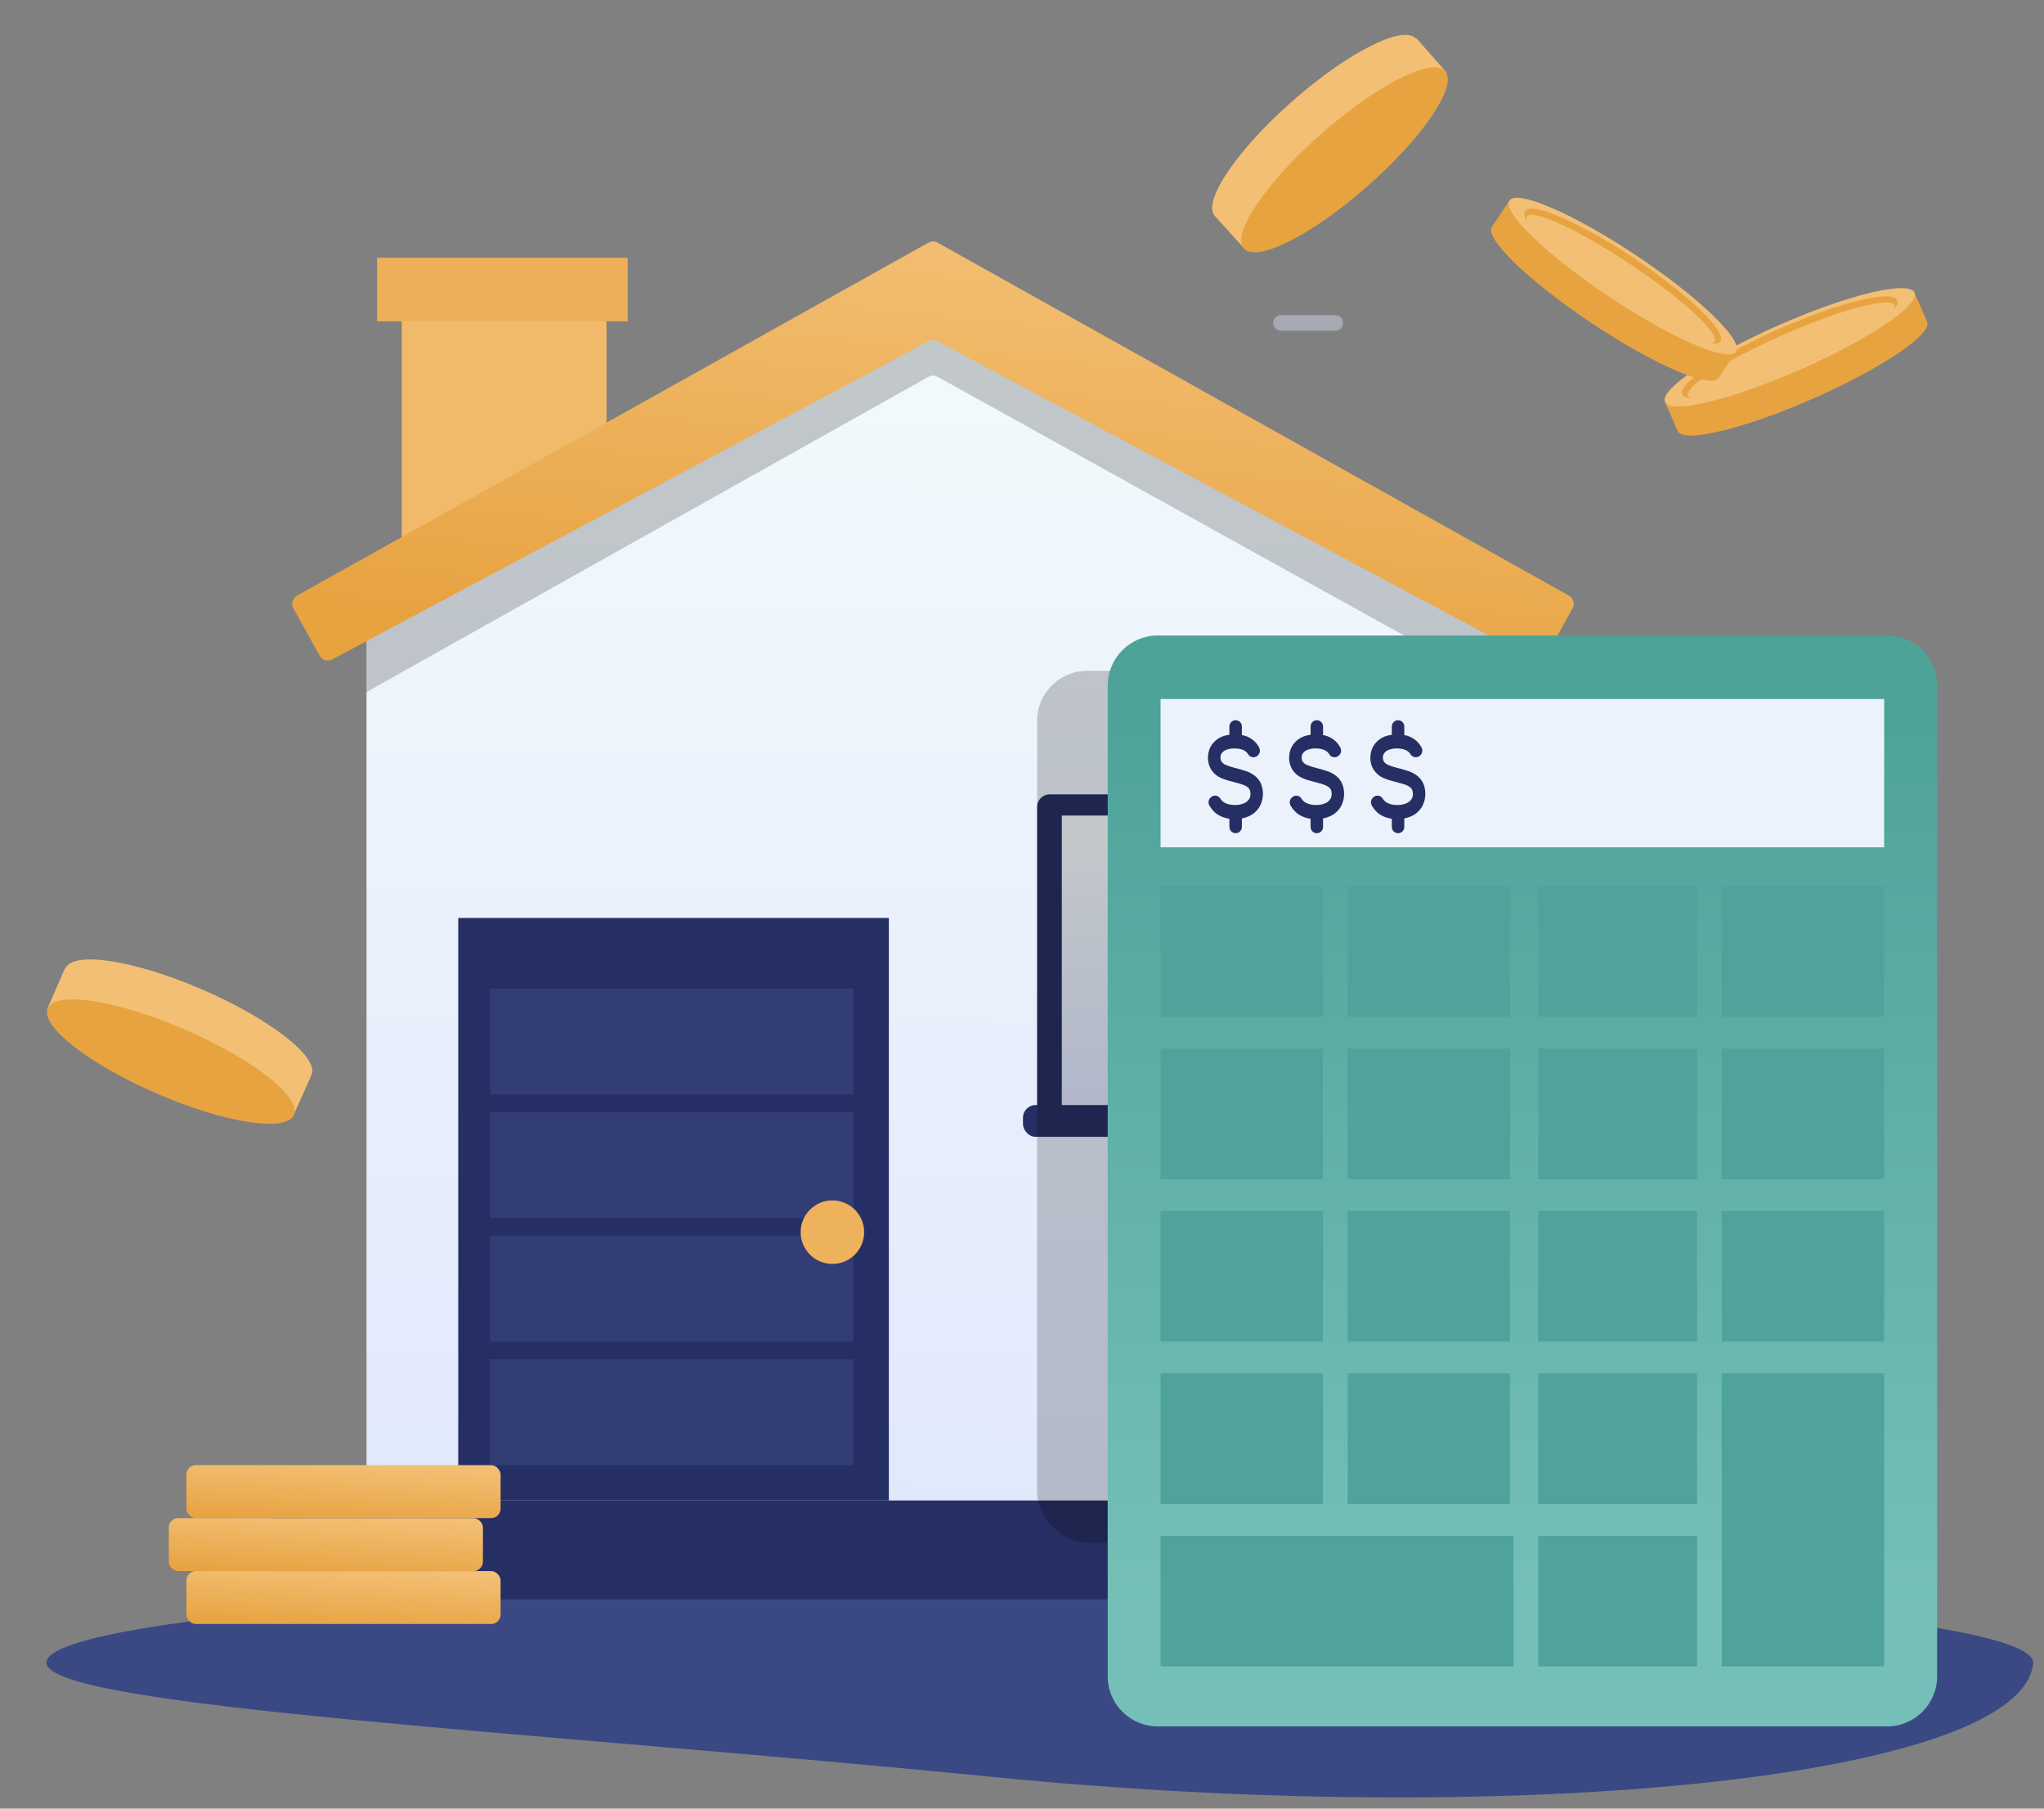<svg width="182" height="161" viewBox="0 0 182 161" fill="none" xmlns="http://www.w3.org/2000/svg">
    <rect x="0" y="0" width="182" height="161" fill="#808080" stroke="none"/>
    <path d="M88.331 158.173C135.631 162.872 180.211 158.173 181.039 148.003C181.039 144.051 141.755 140.847 93.297 140.847C44.839 140.847 4.137 144.051 4.137 148.003C4.137 151.956 47.889 154.155 88.331 158.173Z" fill="#3A4883" />
    <path d="M32.635 51.229L83.076 22.944L133.517 51.229V140.483H32.635V51.229Z" fill="url(#paint0_linear_13705_25297)" />
    <rect x="92.346" y="70.714" width="31.742" height="28.913" rx="1.116" fill="#262F63" />
    <rect x="94.545" y="72.599" width="13.2" height="26.085" fill="url(#paint1_linear_13705_25297)" />
    <rect x="109.314" y="72.599" width="12.885" height="26.085" fill="url(#paint2_linear_13705_25297)" />
    <path d="M35.777 24.516H54.005V45.043L35.777 51.229V24.516Z" fill="#F1BA6A" />
    <path opacity="0.2" d="M32.635 55.784C32.635 55.493 32.787 55.222 33.035 55.07L82.648 24.777C82.911 24.616 83.242 24.613 83.508 24.77L133.517 54.215V61.286L83.484 33.542C83.231 33.401 82.922 33.402 82.669 33.544L32.635 61.6V55.784Z" fill="black" />
    <rect x="91.088" y="98.37" width="34.256" height="2.828" rx="1.116" fill="#262F63" />
    <path d="M26.124 54.158C25.9 53.755 26.045 53.247 26.447 53.022L82.666 21.601C82.92 21.459 83.229 21.459 83.482 21.601L139.701 53.022C140.104 53.247 140.248 53.755 140.024 54.158L137.686 58.367C137.465 58.766 136.964 58.913 136.561 58.699L83.468 30.382C83.222 30.251 82.927 30.251 82.68 30.382L29.587 58.699C29.184 58.913 28.684 58.766 28.462 58.367L26.124 54.158Z" fill="url(#paint3_linear_13705_25297)" />
    <rect x="24.148" y="133.57" width="117.854" height="8.8" fill="#262F63" />
    <rect x="40.803" y="81.714" width="38.342" height="51.855" fill="#262F63" />
    <rect x="33.576" y="22.944" width="22.314" height="5.657" fill="#EDAF57" />
    <rect x="43.631" y="88.001" width="32.37" height="9.428" fill="#323C75" />
    <rect x="43.631" y="98.998" width="32.37" height="9.428" fill="#323C75" />
    <rect x="43.631" y="110" width="32.37" height="9.428" fill="#323C75" />
    <rect x="43.631" y="121" width="32.37" height="9.428" fill="#323C75" />
    <circle cx="74.118" cy="109.685" r="2.828" fill="#EEB25C" />
    <path fill-rule="evenodd" clip-rule="evenodd" d="M170.462 26.05L148.25 35.784L149.367 38.334C149.371 38.346 149.376 38.358 149.381 38.37C149.867 39.48 155.234 38.202 161.368 35.514C167.501 32.826 172.079 29.747 171.593 28.636L171.595 28.635L170.462 26.05Z" fill="#E8A341" />
    <ellipse cx="159.356" cy="30.916" rx="12.126" ry="2.195" transform="rotate(-23.665 159.356 30.916)" fill="#F3BF75" />
    <ellipse cx="159.359" cy="30.916" rx="10.453" ry="1.882" transform="rotate(-23.665 159.359 30.916)" fill="#E8A341" />
    <ellipse cx="159.483" cy="31.203" rx="10.035" ry="1.568" transform="rotate(-23.665 159.483 31.203)" fill="#F3BF75" />
    <path fill-rule="evenodd" clip-rule="evenodd" d="M154.58 31.308L134.402 17.855L132.837 20.203L132.838 20.204C132.168 21.213 136.139 25.042 141.71 28.756C147.282 32.472 152.344 34.666 153.016 33.657C153.024 33.645 153.031 33.634 153.037 33.622L154.58 31.308Z" fill="#E8A341" />
    <ellipse cx="144.496" cy="24.581" rx="12.126" ry="2.195" transform="rotate(33.694 144.496 24.581)" fill="#F3BF75" />
    <ellipse cx="144.493" cy="24.582" rx="10.453" ry="1.882" transform="rotate(33.694 144.493 24.582)" fill="#E8A341" />
    <ellipse cx="144.319" cy="24.844" rx="10.035" ry="1.568" transform="rotate(33.694 144.319 24.844)" fill="#F3BF75" />
    <path fill-rule="evenodd" clip-rule="evenodd" d="M108.344 19.378C108.278 19.336 108.22 19.286 108.169 19.228C107.034 17.938 110.126 13.36 115.076 9.003C120.004 4.664 124.915 2.18 126.079 3.431L126.111 3.402L128.793 6.437L110.861 22.198L108.323 19.397L108.344 19.378Z" fill="#F3BF75" />
    <ellipse cx="119.713" cy="14.233" rx="11.941" ry="3.111" transform="rotate(-41.36 119.713 14.233)" fill="#E8A341" />
    <path fill-rule="evenodd" clip-rule="evenodd" d="M27.623 95.888C27.672 95.828 27.712 95.762 27.742 95.692C28.425 94.115 24.073 90.712 18.022 88.091C11.997 85.482 6.559 84.632 5.837 86.18L5.799 86.163L4.182 89.877L26.098 99.347L27.649 95.9L27.623 95.888Z" fill="#F3BF75" />
    <ellipse rx="11.941" ry="3.111" transform="matrix(-0.918 -0.397 -0.397 0.918 15.219 94.501)" fill="#E8A341" />
    <rect x="16.602" y="130.426" width="27.971" height="4.714" rx="0.837" fill="url(#paint4_linear_13705_25297)" />
    <g opacity="0.4">
        <path d="M114.059 29.437C114.496 29.437 114.933 29.437 115.37 29.437C116.165 29.437 116.96 29.437 117.755 29.437C118.137 29.437 118.519 29.437 118.901 29.437C119.281 29.437 119.597 29.121 119.597 28.741C119.597 28.362 119.281 28.045 118.901 28.045C118.464 28.045 118.027 28.045 117.59 28.045C116.796 28.045 116.001 28.045 115.206 28.045C114.824 28.045 114.442 28.045 114.059 28.045C113.68 28.045 113.363 28.362 113.363 28.741C113.363 29.121 113.68 29.437 114.059 29.437Z" fill="#E0E7FC" />
    </g>
    <rect x="15.029" y="135.141" width="27.971" height="4.714" rx="0.837" fill="url(#paint5_linear_13705_25297)" />
    <rect x="16.602" y="139.854" width="27.971" height="4.714" rx="0.837" fill="url(#paint6_linear_13705_25297)" />
    <rect opacity="0.2" x="92.346" y="59.713" width="73.855" height="77.626" rx="4.463" fill="black" />
    <path d="M98.631 61.033C98.631 58.568 100.629 56.57 103.094 56.57H168.023C170.488 56.57 172.486 58.568 172.486 61.033V149.219C172.486 151.684 170.488 153.682 168.023 153.682H103.094C100.629 153.682 98.631 151.684 98.631 149.219V61.033Z" fill="url(#paint7_linear_13705_25297)" />
    <rect x="103.34" y="62.227" width="64.427" height="13.2" fill="#EBF2FC" />
    <path d="M119.465 69.671C119.326 69.409 119.136 69.187 118.909 69.022C118.688 68.861 118.448 68.736 118.196 68.651C118.057 68.603 117.889 68.552 117.698 68.494C117.543 68.446 117.375 68.4 117.115 68.337C116.846 68.273 116.582 68.185 116.325 68.073C116.199 68.015 116.088 67.924 116.001 67.806C115.93 67.701 115.895 67.57 115.902 67.438C115.902 67.418 115.902 67.399 115.902 67.379C115.908 67.267 115.942 67.16 116.001 67.071C116.105 66.927 116.242 66.819 116.397 66.756C116.652 66.659 116.92 66.615 117.189 66.627C117.397 66.627 117.605 66.658 117.806 66.719C117.939 66.761 118.065 66.831 118.177 66.923C118.248 66.981 118.309 67.053 118.356 67.137C118.517 67.418 118.887 67.498 119.149 67.307L119.177 67.287C119.414 67.115 119.483 66.792 119.338 66.537L119.291 66.456C119.169 66.24 119.012 66.053 118.829 65.903C118.612 65.725 118.369 65.591 118.112 65.509C118.011 65.477 117.91 65.45 117.807 65.43V64.669C117.807 64.362 117.558 64.113 117.251 64.113C116.945 64.113 116.696 64.362 116.696 64.669V65.403C116.473 65.435 116.254 65.492 116.041 65.573C115.694 65.708 115.386 65.948 115.15 66.266L115.135 66.287C114.921 66.594 114.799 66.97 114.788 67.361C114.765 67.792 114.878 68.218 115.109 68.562L115.127 68.589C115.34 68.883 115.616 69.11 115.93 69.247C116.241 69.38 116.561 69.485 116.886 69.561C117.124 69.621 117.275 69.662 117.411 69.706H117.427C117.603 69.756 117.752 69.802 117.881 69.846C118.032 69.896 118.175 69.97 118.308 70.066C118.387 70.125 118.453 70.203 118.502 70.295C118.552 70.408 118.576 70.533 118.572 70.66C118.572 70.669 118.572 70.678 118.572 70.688C118.576 70.841 118.538 70.991 118.462 71.117C118.351 71.291 118.198 71.424 118.02 71.499C117.75 71.616 117.462 71.669 117.174 71.656H117.139C116.826 71.667 116.515 71.592 116.233 71.439C116.093 71.354 115.974 71.232 115.884 71.084C115.715 70.809 115.344 70.742 115.09 70.941L115.058 70.966C114.828 71.147 114.77 71.472 114.923 71.721L114.971 71.8C115.165 72.117 115.422 72.377 115.723 72.558L115.738 72.566C116.04 72.731 116.363 72.84 116.696 72.888V73.614C116.696 73.921 116.945 74.17 117.251 74.17C117.558 74.17 117.807 73.921 117.807 73.614V72.86C118.018 72.818 118.225 72.751 118.424 72.662C118.799 72.5 119.125 72.219 119.361 71.852C119.549 71.536 119.659 71.168 119.679 70.787C119.699 70.406 119.629 70.026 119.475 69.687L119.465 69.671Z" fill="#262F63" />
    <path d="M126.698 69.671C126.559 69.409 126.369 69.187 126.142 69.022C125.921 68.861 125.681 68.736 125.429 68.651C125.29 68.603 125.122 68.552 124.93 68.494C124.776 68.446 124.608 68.4 124.348 68.337C124.078 68.273 123.814 68.185 123.557 68.073C123.432 68.015 123.32 67.924 123.233 67.806C123.162 67.701 123.127 67.57 123.135 67.438C123.135 67.418 123.135 67.399 123.135 67.379C123.14 67.267 123.174 67.16 123.233 67.071C123.338 66.927 123.475 66.819 123.629 66.756C123.884 66.659 124.153 66.615 124.421 66.627C124.63 66.627 124.837 66.658 125.038 66.719C125.172 66.761 125.297 66.831 125.409 66.923C125.481 66.981 125.541 67.053 125.589 67.137C125.75 67.418 126.12 67.498 126.382 67.307L126.409 67.287C126.646 67.115 126.715 66.792 126.57 66.537L126.524 66.456C126.402 66.24 126.245 66.053 126.061 65.903C125.845 65.725 125.602 65.591 125.344 65.509C125.244 65.477 125.142 65.45 125.04 65.43V64.669C125.04 64.362 124.791 64.113 124.484 64.113C124.177 64.113 123.928 64.362 123.928 64.669V65.403C123.705 65.435 123.486 65.492 123.274 65.573C122.926 65.708 122.618 65.948 122.383 66.266L122.368 66.287C122.154 66.594 122.032 66.97 122.02 67.361C121.997 67.792 122.111 68.218 122.341 68.562L122.359 68.589C122.572 68.883 122.849 69.11 123.162 69.247C123.473 69.38 123.793 69.485 124.118 69.561C124.356 69.621 124.508 69.662 124.644 69.706H124.659C124.835 69.756 124.984 69.802 125.113 69.846C125.264 69.896 125.408 69.97 125.54 70.066C125.619 70.125 125.685 70.203 125.735 70.295C125.785 70.408 125.809 70.533 125.804 70.66C125.804 70.669 125.804 70.678 125.804 70.688C125.809 70.841 125.77 70.991 125.694 71.117C125.584 71.291 125.43 71.424 125.252 71.499C124.983 71.616 124.695 71.669 124.406 71.656H124.371C124.058 71.667 123.748 71.592 123.465 71.439C123.326 71.354 123.206 71.232 123.117 71.084C122.948 70.809 122.577 70.742 122.323 70.941L122.291 70.966C122.06 71.147 122.002 71.472 122.155 71.721L122.204 71.8C122.397 72.117 122.655 72.377 122.955 72.558L122.971 72.566C123.272 72.731 123.596 72.84 123.928 72.888V73.614C123.928 73.921 124.177 74.17 124.484 74.17C124.791 74.17 125.04 73.921 125.04 73.614V72.86C125.251 72.818 125.458 72.751 125.657 72.662C126.032 72.5 126.357 72.219 126.593 71.852C126.782 71.536 126.892 71.168 126.912 70.787C126.932 70.406 126.861 70.026 126.707 69.687L126.698 69.671Z" fill="#262F63" />
    <path d="M112.237 69.67C112.098 69.409 111.908 69.186 111.681 69.021C111.46 68.86 111.22 68.735 110.968 68.65C110.829 68.602 110.661 68.552 110.469 68.493C110.315 68.445 110.147 68.399 109.887 68.336C109.617 68.272 109.353 68.184 109.096 68.072C108.971 68.014 108.859 67.922 108.772 67.805C108.701 67.7 108.666 67.569 108.674 67.437C108.674 67.417 108.674 67.398 108.674 67.378C108.679 67.266 108.713 67.159 108.772 67.07C108.877 66.926 109.014 66.818 109.168 66.755C109.423 66.658 109.692 66.614 109.96 66.626C110.169 66.626 110.376 66.657 110.577 66.718C110.711 66.76 110.836 66.83 110.948 66.922C111.02 66.98 111.08 67.052 111.128 67.136C111.289 67.417 111.659 67.497 111.921 67.306L111.948 67.286C112.185 67.114 112.255 66.791 112.109 66.536L112.063 66.455C111.941 66.24 111.784 66.052 111.6 65.902C111.384 65.724 111.141 65.59 110.883 65.508C110.783 65.476 110.681 65.449 110.579 65.429V64.668C110.579 64.361 110.33 64.112 110.023 64.112C109.716 64.112 109.467 64.361 109.467 64.668V65.402C109.245 65.434 109.025 65.491 108.813 65.572C108.465 65.707 108.158 65.947 107.922 66.265L107.907 66.285C107.693 66.593 107.571 66.969 107.559 67.36C107.536 67.791 107.65 68.217 107.88 68.561L107.898 68.588C108.111 68.882 108.388 69.109 108.701 69.246C109.012 69.379 109.332 69.484 109.658 69.56C109.895 69.62 110.047 69.661 110.183 69.705H110.198C110.375 69.755 110.523 69.801 110.652 69.845C110.803 69.895 110.947 69.969 111.079 70.065C111.158 70.124 111.225 70.202 111.274 70.294C111.324 70.407 111.348 70.532 111.343 70.659C111.343 70.668 111.343 70.677 111.343 70.687C111.348 70.84 111.309 70.99 111.233 71.116C111.123 71.29 110.969 71.423 110.791 71.498C110.522 71.615 110.234 71.668 109.945 71.655H109.91C109.597 71.666 109.287 71.591 109.004 71.438C108.865 71.353 108.745 71.231 108.656 71.083C108.487 70.808 108.116 70.741 107.862 70.94L107.83 70.966C107.599 71.146 107.541 71.471 107.694 71.72L107.743 71.799C107.936 72.116 108.194 72.376 108.494 72.557L108.51 72.565C108.811 72.73 109.135 72.839 109.467 72.887V73.613C109.467 73.92 109.716 74.169 110.023 74.169C110.33 74.169 110.579 73.92 110.579 73.613V72.859C110.79 72.817 110.997 72.751 111.196 72.661C111.571 72.499 111.896 72.218 112.132 71.851C112.321 71.535 112.431 71.167 112.451 70.786C112.471 70.405 112.4 70.025 112.246 69.686L112.237 69.67Z" fill="#262F63" />
    <rect x="103.34" y="78.884" width="14.457" height="11.628" fill="#4FA39A" />
    <rect x="103.34" y="93.341" width="14.457" height="11.628" fill="#4FA39A" />
    <rect x="103.34" y="107.798" width="14.457" height="11.628" fill="#4FA39A" />
    <rect x="103.34" y="122.253" width="14.457" height="11.628" fill="#4FA39A" />
    <rect x="103.34" y="136.711" width="31.428" height="11.628" fill="#4FA39A" />
    <rect x="119.994" y="78.884" width="14.457" height="11.628" fill="#4FA39A" />
    <rect x="119.994" y="93.339" width="14.457" height="11.628" fill="#4FA39A" />
    <rect x="119.994" y="107.797" width="14.457" height="11.628" fill="#4FA39A" />
    <rect x="119.994" y="122.253" width="14.457" height="11.628" fill="#4FA39A" />
    <rect x="136.967" y="78.884" width="14.142" height="11.628" fill="#4FA39A" />
    <rect x="136.967" y="93.341" width="14.142" height="11.628" fill="#4FA39A" />
    <rect x="136.967" y="107.798" width="14.142" height="11.628" fill="#4FA39A" />
    <rect x="136.967" y="122.253" width="14.142" height="11.628" fill="#4FA39A" />
    <rect x="136.967" y="136.711" width="14.142" height="11.628" fill="#4FA39A" />
    <rect x="153.311" y="78.884" width="14.457" height="11.628" fill="#4FA39A" />
    <rect x="153.311" y="93.339" width="14.457" height="11.628" fill="#4FA39A" />
    <rect x="153.311" y="107.797" width="14.457" height="11.628" fill="#4FA39A" />
    <rect x="153.311" y="122.253" width="14.457" height="26.085" fill="#4FA39A" />
    <defs>
        <linearGradient id="paint0_linear_13705_25297" x1="83.174" y1="29.117" x2="82.601" y2="153.052" gradientUnits="userSpaceOnUse">
            <stop stop-color="#F3FAFC" />
            <stop offset="1" stop-color="#DDE5FC" />
        </linearGradient>
        <linearGradient id="paint1_linear_13705_25297" x1="101.158" y1="73.837" x2="100.981" y2="98.683" gradientUnits="userSpaceOnUse">
            <stop stop-color="#F3FAFC" />
            <stop offset="1" stop-color="#DDE5FC" />
        </linearGradient>
        <linearGradient id="paint2_linear_13705_25297" x1="115.77" y1="73.837" x2="115.589" y2="98.683" gradientUnits="userSpaceOnUse">
            <stop stop-color="#F3FAFC" />
            <stop offset="1" stop-color="#DDE5FC" />
        </linearGradient>
        <linearGradient id="paint3_linear_13705_25297" x1="95.585" y1="60.196" x2="99.586" y2="20.226" gradientUnits="userSpaceOnUse">
            <stop stop-color="#E8A341" />
            <stop offset="0.98" stop-color="#F3BF75" />
        </linearGradient>
        <linearGradient id="paint4_linear_13705_25297" x1="33.814" y1="135.769" x2="34.11" y2="130.229" gradientUnits="userSpaceOnUse">
            <stop stop-color="#E8A341" />
            <stop offset="0.98" stop-color="#F3BF75" />
        </linearGradient>
        <linearGradient id="paint5_linear_13705_25297" x1="32.242" y1="140.483" x2="32.538" y2="134.944" gradientUnits="userSpaceOnUse">
            <stop stop-color="#E8A341" />
            <stop offset="0.98" stop-color="#F3BF75" />
        </linearGradient>
        <linearGradient id="paint6_linear_13705_25297" x1="33.814" y1="145.197" x2="34.11" y2="139.657" gradientUnits="userSpaceOnUse">
            <stop stop-color="#E8A341" />
            <stop offset="0.98" stop-color="#F3BF75" />
        </linearGradient>
        <linearGradient id="paint7_linear_13705_25297" x1="135.507" y1="142.7" x2="135.507" y2="64.451" gradientUnits="userSpaceOnUse">
            <stop stop-color="#74C0B8" />
            <stop offset="1" stop-color="#4EA399" />
        </linearGradient>
    </defs>
</svg>